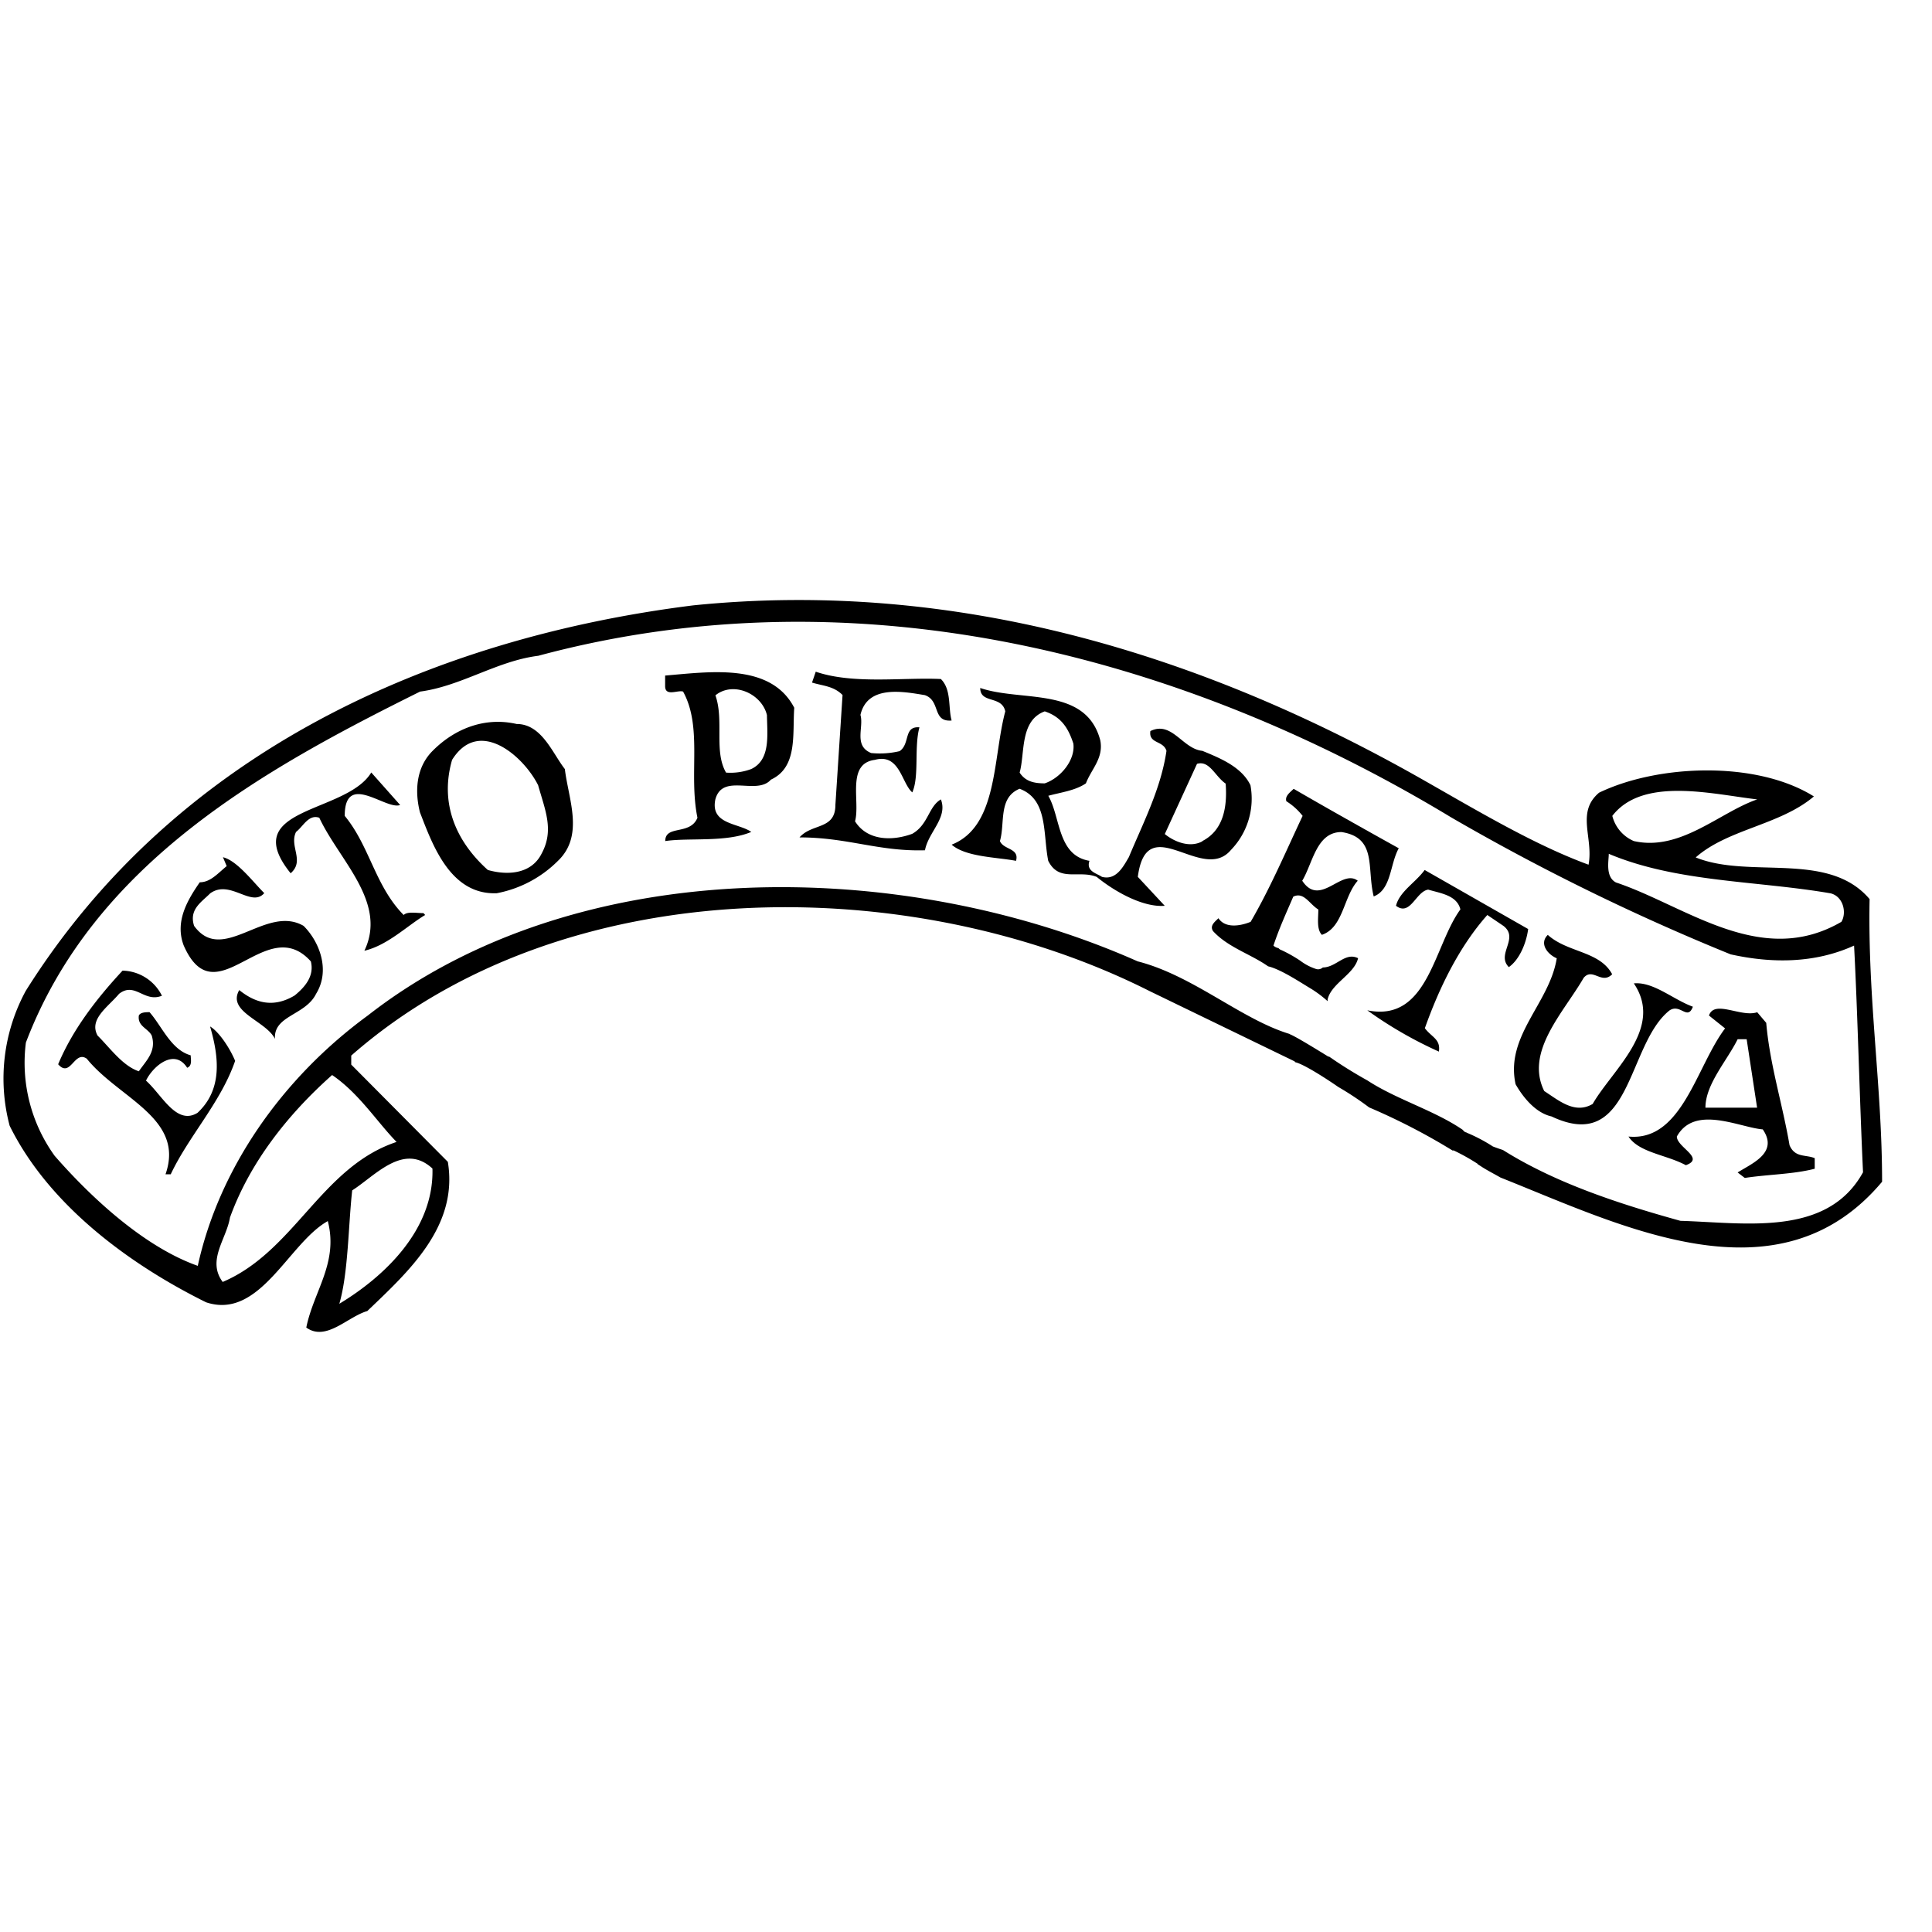 <svg xmlns="http://www.w3.org/2000/svg" width="300" height="300"><path d="M146.11 105.45c1.66 1.65 1.1 4.45 1.66 6.43-3.06.27-1.66-3.07-4.16-3.94-3.34-.55-8.91-1.64-10 3.07.56 1.93-1.1 4.78 1.66 5.92a13.36 13.36 0 004.42-.29c1.68-1.14.58-3.91 3.08-3.7-.85 3.12 0 7.61-1.11 10.1-1.66-1.4-1.95-6.11-5.81-5.05-4.47.58-2.24 6.48-3.08 9.54 1.92 3.07 5.84 3.07 8.89 1.94 2.5-1.43 2.5-4.21 4.44-5.34 1.11 2.85-1.94 5.05-2.47 7.9-7.23.21-12-2-19.48-2 1.94-2.23 5.57-1.14 5.57-5.05l1.11-17.06c-1.4-1.4-3-1.4-4.74-1.93l.58-1.69c5.84 2 13.62.85 19.46 1.14M103.28 104.9v1.64c0 1.69 2 .56 2.79.85 3.05 5.55.84 12.82 2.23 19.59-1.13 2.78-5 1.06-5 3.62 3.63-.55 9.46.24 13.36-1.42-2-1.4-6.39-1.14-5.58-5.05 1.13-4.16 6.42-.56 8.63-3.07 4.17-1.93 3.33-7 3.62-11.16-3.64-7.01-13.08-5.58-20.05-5zm13.36 14.52a9.24 9.24 0 01-3.9.55c-1.92-3.33-.28-8.09-1.65-12 2.78-2.24 7.2-.26 8 3.07.04 3.04.6 6.96-2.45 8.38zM194.17 121.93c-1.37-2.85-4.7-4.2-7.47-5.34-3.07-.29-4.73-4.71-8.07-3.07-.29 2 2 1.43 2.5 3.07-.86 5.89-3.63 11.19-5.84 16.5-.84 1.42-1.94 3.65-4.18 3.07-.81-.56-2.49-.85-1.94-2.49-5-.85-4.45-6.74-6.39-10.1 1.94-.53 4.18-.8 5.84-1.93.84-2.22 2.78-3.91 2.23-6.69-2.23-8.41-12.23-5.92-18.64-8.12 0 2.49 3.34 1.11 3.89 3.63-1.95 7.27-1.13 17.87-8.33 20.7 2.23 1.93 6.94 1.93 10 2.51.55-2-1.94-1.69-2.5-3.07.82-2.82-.28-6.74 3.05-8.12 4.45 1.65 3.61 7 4.45 11.19 1.68 3.36 4.73 1.38 7.52 2.49 2.76 2.27 7.23 4.78 10.57 4.49l-4.18-4.49c1.39-10.61 10 1.13 14.46-4.18a11.45 11.45 0 003.03-10.05zm-31.94-.29c-1.66 0-3-.29-3.9-1.67.85-3 0-8.09 3.9-9.51 2.49.84 3.62 2.48 4.44 5 .33 2.54-1.95 5.33-4.44 6.18zm24.47 9c-2 1.09-4.46 0-5.83-1.13l5-10.9c1.95-.58 2.79 1.93 4.45 3.07.27 3.58-.32 7.23-3.62 8.92zM87.71 119.42c-1.94-2.49-3.6-7-7.49-7-4.73-1.09-9.46.55-13.07 4.2-2.52 2.54-2.78 6.18-1.94 9.52 1.94 5 4.7 12.85 11.93 12.56a18.24 18.24 0 009.47-5c4.15-3.94 1.66-9.57 1.1-14.28zm-3.6 13.11c-1.68 3.36-5.57 3.36-8.36 2.56-5-4.49-7.49-10.38-5.55-17.1 4.18-6.69 11.12-.55 13.36 3.94 1.1 3.91 2.5 6.98.55 10.6zM62.13 125c-2.21.84-8.6-5.29-8.6 1.69 3.89 4.71 4.71 10.89 9.15 15.39.58-.58 1.95-.29 3.08-.29l.26.29c-2.76 1.64-5.83 4.71-9.44 5.55 3.61-7.53-3.89-14-7-20.65-1.66-.58-2.5 1.35-3.61 2.2-1.1 2.22 1.4 4.49-.84 6.42-8.33-10.34 8.63-9.2 12.52-15.65l4.44 5M41 138.72c-2 2.22-5.29-2.22-8.36 0-1.37 1.38-3.32 2.49-2.5 5.05 4.44 6.13 11.12-3.41 17 0 2.5 2.49 4.18 6.93 1.94 10.55-1.65 3.36-6.65 3.36-6.38 7-1.4-2.82-7.5-4.18-5.55-7.58 2.49 2 5.28 2.82 8.6.84 1.68-1.37 3.07-3.06 2.52-5.29-7-7.82-14.75 8.92-19.75-2.49-1.39-3.69.56-7 2.5-9.8 1.66 0 2.79-1.38 4.18-2.51l-.58-1.38c2.21.53 4.71 3.89 6.42 5.58M237.29 144.27c-.29 2.23-1.39 4.79-3 5.9-2-2 1.66-4.47-.84-6.4l-2.5-1.69c-4.44 5-7.52 11.45-9.7 17.58 1.08 1.43 2.47 1.69 2.18 3.63a63.7 63.7 0 01-11.12-6.41c9.46 1.94 10.31-10 14.46-15.67-.55-2.2-3.05-2.49-5-3.07-1.92.29-2.76 4.2-5 2.51.55-2.22 3.05-3.62 4.45-5.56l16.09 9.18M250.36 151.26c-1.66 1.71-3.05-1.09-4.45.58-3.07 5.33-9.17 11.45-6.12 17.58 2.23 1.43 4.73 3.65 7.52 2 3.05-5.31 11.12-11.74 6.39-18.72 3.05-.29 6.1 2.51 9.17 3.62-.84 2.23-1.94-.55-3.63.58-6.67 5.29-5.83 22.37-18.32 16.46-2.52-.56-4.47-3.05-5.58-5-1.65-7.53 5.29-12.58 6.39-19.56-1.39-.58-2.78-2.27-1.39-3.63 3.08 2.78 8.07 2.49 10 6.12M25.16 154.61c-2.78 1.14-4.18-2.22-6.67-.29-1.66 2-4.74 3.92-3.34 6.48 1.94 1.93 3.89 4.71 6.41 5.55 1.11-1.64 2.76-3.06 2-5.55-.58-1.14-2.24-1.43-2-3.12.27-.51 1.11-.51 1.66-.51 1.94 2.2 3.34 5.85 6.39 6.7 0 .55.29 1.64-.55 1.93-1.95-3.07-5.29-.29-6.39 2 2.49 2.22 4.73 7 8 5 3.89-3.62 3.34-8.62 1.95-13.41 1.39.82 3.07 3.36 3.89 5.34-2.21 6.43-7.21 11.69-10 17.61h-.81c3.05-8.7-7.23-11.76-12.23-17.95-1.94-1.35-2.5 3.07-4.44.87 2.21-5.29 5.83-10.05 10-14.54a7 7 0 016.12 3.91M277.88 177.83c-1.1-6.43-3.07-12.54-3.62-19l-1.4-1.65c-2.49.85-6.65-2-7.49.51l2.5 2c-4.45 5.85-6.68 17.61-15 16.79 1.65 2.51 5.83 2.8 8.91 4.45 3.05-1.09-1.4-2.78-1.4-4.45 2.77-5 9.73-1.4 13.34-1.11 2.49 3.62-1.66 5.27-3.9 6.69l1.11.85c3.63-.56 7.52-.56 10.86-1.43v-1.64c-1.41-.59-3.06-.03-3.91-2.01zM264.82 172c0-3.65 3.34-7.27 5-10.63h1.4l1.62 10.63z"/><path d="M290.31 139.61c-6.42-7.56-18.64-3.07-27-6.47 5-4.42 13.07-5 18.35-9.47-8.91-5.58-24.19-5-33.36-.58-3.61 3.06-.84 7-1.63 11.18-8.39-3.07-17.25-8.38-25.59-13.12-33.89-19.3-72.28-31.33-113.43-27.15C67.08 99.08 27.33 116.69 4 153.86a28.54 28.54 0 00-2.5 20.95c6.08 12.32 18.6 21.52 30.5 27.41 8.36 2.78 12.8-9.2 18.9-12.61 1.68 6.48-2.21 10.9-3.34 16.53 3.08 2.22 6.42-1.69 9.47-2.56 6.39-6.12 14.17-13.12 12.51-23.17l-15-15.1v-1.4c32.81-28.79 86.74-28.79 124-10l22.49 10.9.06.12c1.46.31 5.5 3 6.71 3.85a48.07 48.07 0 014.8 3.18 98.65 98.65 0 0112.95 6.69.69.69 0 01.2 0 32.86 32.86 0 013.7 2.07v.05l.77.5c.91.57 1.86 1.05 2.78 1.58 18.69 7.42 43.12 19.86 59.25.65 0-14.83-2.25-28.28-1.94-43.89zm-17.45-15.48c-5.83 2-11.93 8.11-19.16 6.47a5.78 5.78 0 01-3.34-3.91c4.73-6.14 15.56-3.36 22.5-2.56zm-23.05 8.45c10.56 4.45 23.05 4.16 34.46 6.14 2 .51 2.5 3.07 1.66 4.42-12.49 7.27-24.16-2.49-35-6.11-1.68-.87-1.12-3.36-1.12-4.45zM67.15 181.45c.27 9.54-7.52 16.81-14.46 21 1.4-4.79 1.4-12.32 2-17.61 3.55-2.25 7.99-7.52 12.46-3.39zm-5.57-4.13c-11.67 3.87-15.85 17-27 21.74-2.49-3.36.58-6.64 1.13-10 3.05-8.45 8.89-15.94 15.86-22.13 4.17 2.83 6.96 7.27 10.01 10.39zm199.35 12.25c-9.6-2.66-19.42-5.88-27.56-11-.53-.17-1.05-.35-1.56-.55a25.36 25.36 0 00-4-2.11l-.07-.05a.87.87 0 01-.58-.4c-4.33-3-10.33-4.74-14.83-7.69a68.82 68.82 0 01-6-3.74v.08c-1.93-1.19-5-3.08-6-3.5 0 0-.06 0-.09-.06-7.49-2.27-15-9.08-23.58-11.27-36.42-16.18-87-17-119.55 8.41-13.34 9.76-23.09 23.77-26.4 38.87-8-2.83-16.12-10.1-22.22-17.08a24.7 24.7 0 01-4.47-17.59C14.62 134 41 119.42 65.23 107.39c6.39-.85 11.94-4.76 18.35-5.56 50-13.45 100.62.22 141.77 25.1a345.73 345.73 0 0043.38 21.26c6.39 1.42 13.07 1.42 19.17-1.36.57 10.9.84 23.46 1.39 35.2-5.57 10.1-18.37 7.83-28.36 7.54z"/><path d="M200.88 122.49c-.56.55-1.4 1.13-1.13 1.93a9.79 9.79 0 012.52 2.27c-2.52 5.34-5 11.18-8.07 16.45-1.4.58-3.89 1.13-5-.56-.55.56-1.39 1.14-.84 2 2.33 2.54 5.84 3.56 8.55 5.47 2 .47 5 2.49 6.7 3.5a17.94 17.94 0 012.54 1.91v-.25c.55-2.51 4.16-3.93 4.73-6.42-2-1-3.37 1.42-5.47 1.44a1.11 1.11 0 01-1 .25 8.3 8.3 0 01-2.52-1.31 21.6 21.6 0 00-2.91-1.64.92.92 0 01-.45-.3 1.74 1.74 0 01-.79-.39c.84-2.56 1.95-5 3.08-7.61 1.65-.79 2.49 1.14 3.89 2 0 1.37-.29 3.06.55 3.93 3.34-1.13 3.34-5.92 5.57-8.4-2.52-1.94-5.86 4.2-8.62 0 1.66-2.78 2.21-7.56 6.1-7.56 5.57.87 3.89 5.62 5 10 2.76-1.08 2.5-5 3.89-7.48-5.49-3.05-11.04-6.17-16.32-9.23z"/></svg>